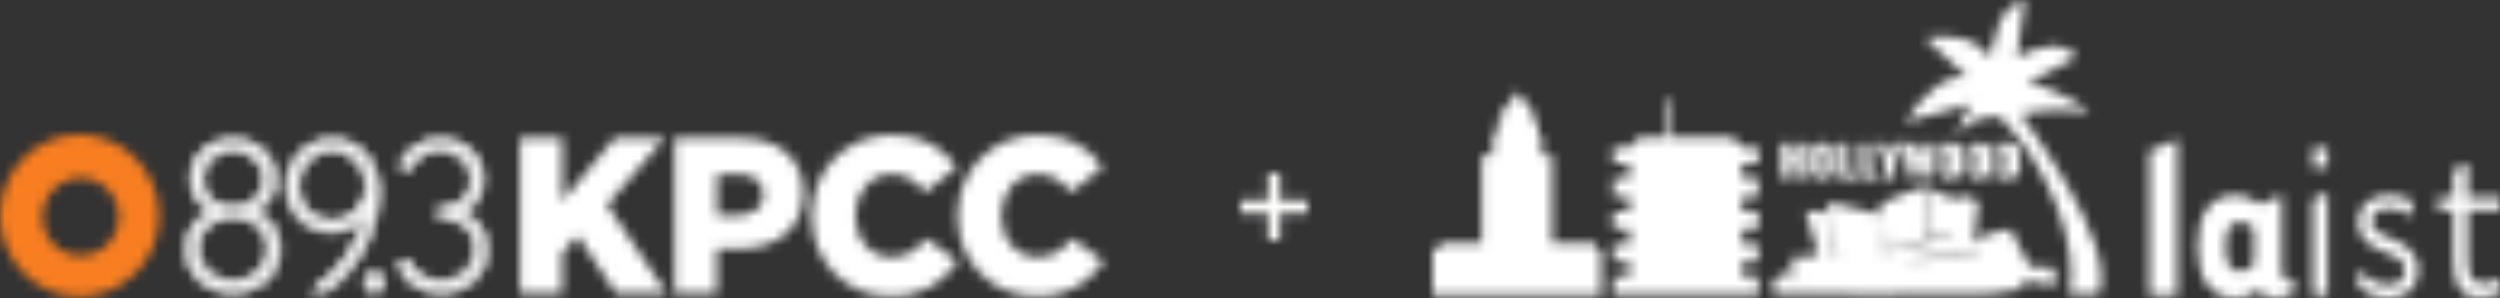 <?xml version="1.0" encoding="UTF-8"?>
<svg width="260px" height="31px" viewBox="0 0 260 31" version="1.1" xmlns="http://www.w3.org/2000/svg" xmlns:xlink="http://www.w3.org/1999/xlink">
    <rect x="0" y="0" width="260" height="31" fill="#333333" stroke="none"/>
    <!-- Generator: Sketch 51.3 (57544) - http://www.bohemiancoding.com/sketch -->
    <title>kpccLaist (3)</title>
    <desc>Created with Sketch.</desc>
    <defs>
        <polygon id="path-1" points="2.729 4.553 1.7 4.553 1.7 3.066 1.27 3.066 1.27 4.553 0.24 4.553 0.24 0.886 1.27 0.886 1.27 2.376 1.699 2.376 1.699 0.886 2.728 0.886 2.728 4.553"></polygon>
        <path d="M2.722,4.021 L2.061,4.553 L0.913,4.553 L0.233,4.021 L0.233,1.419 L0.913,0.887 L2.018,0.887 L2.721,1.419 L2.721,4.021 L2.722,4.021 Z M1.263,1.577 L1.263,3.863 L1.693,3.863 L1.693,1.577 L1.263,1.577 Z" id="path-3"></path>
        <polygon id="path-5" points="1.268 3.863 2.196 3.863 2.196 4.553 0.24 4.553 0.24 0.886 1.268 0.886"></polygon>
        <polygon id="path-7" points="1.512 3.863 2.442 3.863 2.442 4.553 0.483 4.553 0.483 0.886 1.512 0.886"></polygon>
        <polygon id="path-9" points="2.07 3.02 2.07 4.553 1.041 4.553 1.041 3.02 0.156 0.886 1.185 0.886 1.553 2.212 1.566 2.212 1.934 0.886 2.963 0.886"></polygon>
        <polygon id="path-11" points="3.624 4.553 2.883 4.553 2.664 2.984 2.565 2.984 2.346 4.553 1.604 4.553 0.842 0.886 1.815 0.886 2.133 2.733 2.146 2.733 2.402 0.886 2.825 0.886 3.081 2.733 3.093 2.733 3.413 0.886 4.385 0.886"></polygon>
        <path d="M3.041,4.021 L2.379,4.553 L1.233,4.553 L0.553,4.021 L0.553,1.419 L1.233,0.887 L2.335,0.887 L3.04,1.419 L3.04,4.021 L3.041,4.021 Z M1.581,1.577 L1.581,3.863 L2.011,3.863 L2.011,1.577 L1.581,1.577 Z" id="path-13"></path>
        <path d="M3.034,4.021 L2.372,4.553 L1.225,4.553 L0.545,4.021 L0.545,1.419 L1.225,0.887 L2.329,0.887 L3.033,1.419 L3.033,4.021 L3.034,4.021 Z M1.575,1.577 L1.575,3.863 L2.005,3.863 L2.005,1.577 L1.575,1.577 Z" id="path-15"></path>
        <path d="M3.045,4.021 L2.379,4.553 L0.558,4.553 L0.558,0.886 L2.341,0.886 L3.044,1.418 L3.044,4.021 L3.045,4.021 Z M1.587,1.577 L1.587,3.863 L2.016,3.863 L2.016,1.577 L1.587,1.577 Z" id="path-17"></path>
        <polygon id="path-19" points="0.541 16.72 0.541 1.706 3.444 0.485 3.444 16.72"></polygon>
        <path d="M9.31,0.294 L9.31,7.967 C9.31,8.936 9.537,9.139 10.013,9.139 C10.188,9.139 10.364,9.089 10.54,8.986 L10.54,10.44 C9.912,10.797 9.26,11 8.582,11 C7.83,11 7.228,10.694 6.85,10.184 C6.223,10.694 5.446,11 4.567,11 C1.908,11 0.552,9.089 0.552,5.648 C0.552,2.206 1.907,0.293 4.567,0.293 C5.521,0.293 6.349,0.65 7.001,1.262 L9.31,0.294 Z M6.401,3.837 C6.074,3.353 5.548,3.073 4.971,3.073 C3.841,3.073 3.465,3.99 3.465,5.648 C3.465,7.305 3.842,8.224 4.971,8.224 C5.548,8.224 6.074,7.942 6.401,7.458 L6.401,3.837 Z" id="path-21"></path>
        <path d="M0.544,2.367 L0.544,0.43 L2.064,0.43 L2.064,2.367 L0.544,2.367 Z M2.064,5.017 L2.064,15.72 L0.544,15.72 L0.544,5.731 L2.064,5.017 Z" id="path-23"></path>
        <path d="M0.269,8.044 C0.997,8.757 1.978,9.624 3.358,9.624 C4.288,9.624 5.092,9.267 5.092,8.094 C5.092,7.024 4.113,6.616 3.259,6.311 C1.902,5.801 0.244,5.113 0.244,3.047 C0.244,1.313 1.6,0.293 3.384,0.293 C4.414,0.293 5.243,0.547 5.872,0.904 L5.872,2.511 C5.194,2.001 4.365,1.67 3.384,1.67 C2.505,1.67 1.651,2.051 1.651,3.046 C1.651,3.939 2.429,4.32 3.259,4.628 C4.615,5.137 6.499,5.928 6.499,8.093 C6.499,9.878 5.343,11 3.358,11 C1.801,11 0.821,10.287 0.269,9.827 L0.269,8.044 Z" id="path-25"></path>
        <path d="M3.656,5.88 L3.656,10.715 C3.656,12.955 4.033,13.464 5.416,13.464 C5.818,13.464 6.447,13.26 7,13.007 L7,14.456 C6.321,14.737 5.567,14.965 5.064,14.965 C2.574,14.965 2.147,13.311 2.147,10.715 L2.147,5.88 L0.538,5.88 L0.538,4.531 L2.147,4.531 L2.147,1.682 L3.656,0.97 L3.656,4.532 L7,4.532 L7,5.881 L3.656,5.881 L3.656,5.88 Z" id="path-27"></path>
        <polygon id="path-29" points="15.867 7.023 15.867 5.323 14.185 5.323 14.185 5.239 13.136 4.261 6.671 4.261 6.671 0.322 6.177 0.322 6.177 4.261 3.509 4.261 2.474 5.266 2.474 5.323 0.765 5.323 0.765 7.023 2.474 7.023 2.474 8.567 0.765 8.567 0.765 10.457 2.474 10.457 2.474 12.002 0.765 12.002 0.765 13.831 2.474 13.831 2.474 15.379 0.765 15.379 0.765 17.213 2.474 17.213 2.474 18.759 0.765 18.759 0.765 20.65 15.867 20.65 15.867 18.759 14.185 18.759 14.185 17.213 15.867 17.213 15.867 15.379 14.185 15.379 14.185 13.831 15.867 13.831 15.867 12.002 14.185 12.002 14.185 10.457 15.867 10.457 15.867 8.567 14.185 8.567 14.185 7.023"></polygon>
        <path d="M12.198,11.932 C12.272,12.108 22.393,25.366 20.273,30.615 L17.198,30.615 C18.224,25.571 15.164,17.461 10.026,12.17 C10.026,12.17 6.772,11.799 5.652,14.194 C5.405,14.726 5.911,12.032 7.086,10.788 L0.141,12.705 C2.162,9.419 4.615,7.657 6.578,8.058 L2.181,3.935 C4.734,3.516 7.476,3.8 8.971,6.006 C9.531,3.957 9.659,0.721 12.585,0 L11.76,5.911 C14.057,4.844 16.291,4.058 18.015,5.909 L12.789,8.664 C15.777,8.918 20.262,11.986 18.973,11.682 C16.498,11.096 12.125,11.756 12.198,11.932 Z" id="path-31"></path>
        <polygon id="path-33" points="16.956 16.964 16.956 16.238 12.421 16.238 12.421 7.16 11.339 7.16 11.339 5.16 10.988 5.16 10.988 3.69 10.465 3.69 10.465 2.513 10.309 2.513 8.825 0.517 7.328 2.513 7.116 2.513 7.116 3.69 6.662 3.69 6.662 5.16 6.244 5.16 6.244 7.16 5.092 7.16 5.092 16.238 0.681 16.238 0.681 16.964 0 16.964 0 21.72 17.521 21.72 17.521 16.964"></polygon>
        <path d="M27.089,8.702 L25.08,4.82 C25.08,4.82 22.453,5.244 21.532,5.965 C20.111,7.076 21.494,5.595 21.494,5.595 L21.334,5.556 L21.767,1.919 C21.767,1.919 19.994,1.182 19.837,1.304 C19.677,1.429 19.561,1.797 19.561,1.797 C19.561,1.797 16.644,0.734 16.369,0.446 C16.093,0.16 11.559,2.204 11.559,2.204 L11.559,3.309 L6.436,2.04 L5.728,3.145 C5.728,3.145 3.718,2.778 3.755,2.898 C3.797,3.022 5.095,7.478 5.095,7.478 C5.095,7.478 2.89,7.969 2.614,7.683 C2.337,7.396 2.258,9.482 2.258,9.482 L1.076,9.522 L0.249,10.709 L0.592,11.607 C0.592,11.607 22.441,11.729 23.061,11.561 C23.848,11.351 26.102,10.995 26.339,11.033 C26.576,11.073 26.221,10.133 26.221,10.133 C26.221,10.133 28.312,10.527 29.297,10.625 C29.599,10.656 29.727,10.788 29.727,10.788 L29.727,8.866 L27.089,8.702 Z M3.25,10.457 C3.073,10.246 2.32,9.679 2.32,9.679 C2.32,9.679 2.29,9.41 2.467,9.559 C2.645,9.708 3.427,10.665 3.25,10.457 Z M11.964,3.462 L11.95,4.234 C11.982,5.344 12.141,7.048 12.141,7.048 L11.905,7.138 L11.951,4.235 C11.942,3.902 11.943,3.625 11.964,3.462 Z M6.867,7.692 C6.867,7.692 6.386,3.231 6.308,2.347 C6.308,2.347 6.961,6.762 7.097,7.674 C7.119,7.82 6.867,7.692 6.867,7.692 Z M16.27,5.87 C16.275,5.465 16.322,0.89 16.288,0.775 C16.254,0.651 16.514,0.741 16.514,0.741 L16.444,5.832 L16.429,5.839 C17.273,5.668 18.133,5.555 18.936,5.555 C19.142,5.555 19.083,5.704 19.083,5.704 C19.083,5.704 14.535,6.243 11.197,7.529 C11.196,7.528 13.633,6.427 16.27,5.87 Z M21.8,7.815 L14.091,8.154 C15.598,7.677 21.821,7.646 21.821,7.646 L21.8,7.815 Z" id="path-35"></path>
        <path d="M9.945,11.879 C9.945,14.587 7.868,16.282 5.227,16.282 C2.544,16.282 0.509,14.587 0.509,11.879 C0.509,10.25 1.245,8.709 3.323,8.004 C1.613,7.388 0.964,5.846 0.964,4.569 C0.964,2.17 2.868,0.606 5.227,0.606 C7.565,0.606 9.491,2.17 9.491,4.569 C9.491,5.824 8.906,7.322 7.088,8.004 C9.209,8.709 9.945,10.228 9.945,11.879 Z M8.538,4.591 C8.538,2.72 6.959,1.487 5.227,1.487 C3.496,1.487 1.895,2.72 1.895,4.591 C1.895,6.595 3.388,7.652 5.227,7.652 C7.067,7.652 8.538,6.595 8.538,4.591 Z M8.971,11.879 C8.971,9.633 7.305,8.444 5.227,8.444 C3.128,8.444 1.483,9.611 1.483,11.879 C1.483,13.993 3.215,15.358 5.227,15.358 C7.218,15.358 8.971,13.993 8.971,11.879 Z M20.232,5.912 C20.232,9.633 18.349,13.64 14.951,16.128 L13.739,16.128 C16.142,14.257 18.457,11.747 19.171,7.74 C18.133,9.611 16.661,9.964 15.492,9.964 C12.852,9.964 10.926,7.938 10.926,5.318 C10.926,2.72 12.917,0.606 15.536,0.606 C18.544,0.606 20.232,3.028 20.232,5.912 Z M19.215,5.274 C19.215,3.248 17.57,1.509 15.514,1.509 C13.415,1.509 11.835,3.292 11.835,5.296 C11.835,7.299 13.436,9.061 15.514,9.061 C17.678,9.061 19.215,7.366 19.215,5.274 Z M19.906,14.455 C20.426,14.455 20.815,14.851 20.815,15.358 C20.815,15.864 20.426,16.26 19.906,16.26 C19.43,16.26 19.019,15.864 19.019,15.358 C19.019,14.851 19.43,14.455 19.906,14.455 Z M31.479,11.901 C31.479,14.631 29.445,16.282 26.869,16.282 C24.9,16.282 23.277,15.446 22.541,13.508 L23.407,13.178 C23.991,14.631 25.355,15.358 26.869,15.358 C28.86,15.358 30.527,14.015 30.527,11.901 C30.527,9.545 28.839,8.532 26.718,8.466 L26.718,7.74 C28.644,7.674 30.159,6.771 30.159,4.613 C30.159,2.786 28.471,1.465 26.74,1.465 C25.355,1.465 24.078,2.236 23.515,3.513 L22.671,3.16 C23.428,1.487 24.987,0.584 26.783,0.584 C29.12,0.584 31.09,2.17 31.09,4.613 C31.09,6.331 30.224,7.542 28.666,8.092 C30.419,8.665 31.479,9.986 31.479,11.901 Z" id="path-37"></path>
        <path d="M0.071,16.508 L0.071,0.346 L4.467,0.346 L4.467,6.903 L9.928,0.346 L15.14,0.346 L9.135,7.296 L15.343,16.508 L10.064,16.508 L6.076,10.505 L4.467,12.329 L4.467,16.508 L0.071,16.508 Z M16.159,16.508 L16.159,0.346 L22.957,0.346 C26.968,0.346 29.551,2.447 29.551,6.072 C29.551,9.882 26.673,11.891 22.73,11.891 L20.555,11.891 L20.555,16.508 L16.159,16.508 Z M20.578,8.381 L22.755,8.381 C24.388,8.381 25.382,7.55 25.382,6.28 L25.382,6.234 C25.382,4.849 24.388,4.11 22.731,4.11 L20.578,4.11 L20.578,8.381 Z M38.592,16.832 C34.06,16.832 30.412,13.299 30.412,8.473 L30.412,8.427 C30.412,3.717 33.969,0.023 38.773,0.023 C42.013,0.023 44.098,1.408 45.503,3.394 L42.195,6.003 C41.288,4.849 40.246,4.11 38.728,4.11 C36.507,4.11 34.944,6.026 34.944,8.381 L34.944,8.427 C34.944,10.852 36.507,12.745 38.728,12.745 C40.382,12.745 41.356,11.96 42.308,10.782 L45.616,13.184 C44.121,15.285 42.104,16.832 38.592,16.832 Z M53.773,16.832 C49.242,16.832 45.594,13.299 45.594,8.473 L45.594,8.427 C45.594,3.717 49.151,0.023 53.955,0.023 C57.195,0.023 59.28,1.408 60.684,3.394 L57.376,6.003 C56.47,4.849 55.428,4.11 53.909,4.11 C51.689,4.11 50.125,6.026 50.125,8.381 L50.125,8.427 C50.125,10.852 51.689,12.745 53.909,12.745 C55.564,12.745 56.538,11.96 57.49,10.782 L60.798,13.184 C59.302,15.285 57.286,16.832 53.773,16.832 Z" id="path-39"></path>
        <path d="M0,8.427 C0,3.78 3.712,0 8.274,0 C12.838,0 16.548,3.78 16.548,8.427 C16.548,13.075 12.838,16.855 8.274,16.855 C3.712,16.855 0,13.075 0,8.427 Z M8.387,4.502 C6.201,4.502 4.42,6.315 4.42,8.542 C4.42,10.772 6.201,12.583 8.387,12.583 C10.576,12.583 12.355,10.772 12.355,8.542 C12.355,6.315 10.576,4.502 8.387,4.502 Z" id="path-41"></path>
        <path d="M9.735,4.587 C9.735,6.026 9.061,7.295 7.705,8.006 C9.385,8.749 10.189,10.118 10.189,11.897 C10.189,14.654 8.099,16.53 5.245,16.53 C2.364,16.53 0.301,14.667 0.301,11.897 C0.301,10.14 1.102,8.756 2.746,8.009 C1.452,7.323 0.755,6.01 0.755,4.587 C0.755,2.125 2.687,0.394 5.245,0.394 C7.789,0.394 9.735,2.131 9.735,4.587 Z M9.736,11.897 C9.736,10.135 8.883,8.855 7.036,8.241 L6.416,8.035 L7.028,7.806 C8.543,7.237 9.282,6.016 9.282,4.587 C9.282,2.4 7.551,0.855 5.245,0.855 C2.926,0.855 1.209,2.393 1.209,4.587 C1.209,6.006 1.984,7.288 3.416,7.804 L4.038,8.028 L3.412,8.24 C1.607,8.853 0.754,10.154 0.754,11.897 C0.754,14.4 2.603,16.069 5.245,16.069 C7.86,16.069 9.736,14.386 9.736,11.897 Z M8.329,4.609 C8.329,2.957 6.952,1.736 5.245,1.736 C3.533,1.736 2.139,2.961 2.139,4.609 C2.139,6.367 3.396,7.439 5.245,7.439 C7.089,7.439 8.329,6.371 8.329,4.609 Z M8.783,4.609 C8.783,6.644 7.324,7.9 5.245,7.9 C3.161,7.9 1.686,6.641 1.686,4.609 C1.686,2.69 3.296,1.274 5.245,1.274 C7.19,1.274 8.783,2.687 8.783,4.609 Z M8.762,11.897 C8.762,9.906 7.343,8.693 5.245,8.693 C3.124,8.693 1.728,9.885 1.728,11.897 C1.728,13.792 3.257,15.145 5.245,15.145 C7.219,15.145 8.762,13.785 8.762,11.897 Z M9.216,11.897 C9.216,14.056 7.456,15.606 5.245,15.606 C3.02,15.606 1.275,14.062 1.275,11.897 C1.275,9.611 2.89,8.232 5.245,8.232 C7.577,8.232 9.216,9.631 9.216,11.897 Z M13.619,15.963 C16.246,13.916 17.941,11.716 18.717,8.835 C17.86,9.812 16.781,10.212 15.51,10.212 C12.767,10.212 10.717,8.106 10.717,5.336 C10.717,2.584 12.835,0.394 15.553,0.394 C18.539,0.394 20.476,2.738 20.476,5.93 C20.476,9.859 18.451,13.88 15.101,16.333 L15.042,16.376 L13.088,16.376 L13.619,15.963 Z M14.41,15.915 L14.895,15.915 C18.091,13.545 20.022,9.688 20.022,5.93 C20.022,2.976 18.27,0.855 15.553,0.855 C13.087,0.855 11.17,2.837 11.17,5.336 C11.17,7.852 13.018,9.751 15.51,9.751 C16.986,9.751 18.144,9.171 18.991,7.644 L19.651,6.456 L19.412,7.799 C18.812,11.164 17.142,13.658 14.41,15.915 Z M19.005,5.292 C19.005,3.37 17.439,1.758 15.531,1.758 C13.611,1.758 12.079,3.381 12.079,5.314 C12.079,7.234 13.621,8.848 15.531,8.848 C17.527,8.848 19.005,7.301 19.005,5.292 Z M19.459,5.292 C19.459,7.553 17.781,9.309 15.531,9.309 C13.368,9.309 11.626,7.486 11.626,5.314 C11.626,3.13 13.357,1.297 15.531,1.297 C17.691,1.297 19.459,3.117 19.459,5.292 Z M19.924,14.242 C20.564,14.242 21.059,14.737 21.059,15.375 C21.059,16.013 20.564,16.508 19.924,16.508 C19.316,16.508 18.81,16.002 18.81,15.375 C18.81,14.748 19.316,14.242 19.924,14.242 Z M19.924,14.703 C19.564,14.703 19.263,15.004 19.263,15.375 C19.263,15.746 19.564,16.047 19.924,16.047 C20.316,16.047 20.606,15.757 20.606,15.375 C20.606,14.994 20.316,14.703 19.924,14.703 Z M31.333,4.631 C31.333,6.23 30.613,7.438 29.294,8.1 C30.844,8.799 31.722,10.14 31.722,11.919 C31.722,14.684 29.689,16.53 26.886,16.53 C24.706,16.53 23.082,15.545 22.347,13.609 L22.264,13.392 L23.55,12.901 L23.634,13.108 C24.156,14.407 25.381,15.145 26.886,15.145 C28.846,15.145 30.317,13.819 30.317,11.919 C30.317,9.879 28.964,8.784 26.728,8.715 L26.508,8.708 L26.508,7.535 L26.727,7.527 C28.753,7.458 29.949,6.485 29.949,4.631 C29.949,3.018 28.459,1.714 26.757,1.714 C25.436,1.714 24.255,2.453 23.739,3.625 L23.649,3.828 L22.383,3.3 L22.482,3.082 C23.261,1.361 24.874,0.372 26.8,0.372 C29.355,0.372 31.333,2.141 31.333,4.631 Z M23.303,13.488 L22.857,13.658 C23.556,15.261 24.968,16.069 26.886,16.069 C29.45,16.069 31.269,14.417 31.269,11.919 C31.269,10.147 30.316,8.885 28.613,8.329 L27.967,8.118 L28.608,7.892 C30.086,7.37 30.88,6.239 30.88,4.631 C30.88,2.41 29.117,0.833 26.8,0.833 C25.129,0.833 23.735,1.64 22.999,3.059 L23.421,3.235 C24.054,2.011 25.337,1.252 26.757,1.252 C28.695,1.252 30.402,2.746 30.402,4.631 C30.402,6.693 29.082,7.834 26.962,7.977 L26.962,8.264 C29.294,8.408 30.77,9.67 30.77,11.919 C30.77,14.086 29.085,15.606 26.886,15.606 C25.285,15.606 23.942,14.842 23.303,13.488 Z" id="path-43"></path>
        <polygon id="path-45" points="2.891 2.83 2.891 0 4.109 0 4.109 2.83 7 2.83 7 4.17 4.109 4.17 4.109 7 2.891 7 2.891 4.17 0 4.17 0 2.83"></polygon>
    </defs>
    <g id="Page-1" stroke="none" stroke-width="1" fill="none" fill-rule="evenodd">
        <g id="kpccLaist-(3)">
            <g id="Group-3" transform="translate(185, 14)">
                <mask id="mask-2" fill="white">
                    <use xlink:href="#path-1"></use>
                </mask>
                <g id="Clip-2"></g>
                <polygon id="Fill-1" fill="#FFFFFF" mask="url(#mask-2)" points="-4.76 9.553 7.729 9.553 7.729 -4.114 -4.76 -4.114"></polygon>
            </g>
            <g id="Group-6" transform="translate(188, 14)">
                <mask id="mask-4" fill="white">
                    <use xlink:href="#path-3"></use>
                </mask>
                <g id="Clip-5"></g>
                <polygon id="Fill-4" fill="#FFFFFF" mask="url(#mask-4)" points="-4.767 9.553 7.722 9.553 7.722 -4.113 -4.767 -4.113"></polygon>
            </g>
            <g id="Group-9" transform="translate(191, 14)">
                <mask id="mask-6" fill="white">
                    <use xlink:href="#path-5"></use>
                </mask>
                <g id="Clip-8"></g>
                <polygon id="Fill-7" fill="#FFFFFF" mask="url(#mask-6)" points="-4.76 9.553 7.196 9.553 7.196 -4.114 -4.76 -4.114"></polygon>
            </g>
            <g id="Group-12" transform="translate(193, 14)">
                <mask id="mask-8" fill="white">
                    <use xlink:href="#path-7"></use>
                </mask>
                <g id="Clip-11"></g>
                <polygon id="Fill-10" fill="#FFFFFF" mask="url(#mask-8)" points="-4.517 9.553 7.442 9.553 7.442 -4.114 -4.517 -4.114"></polygon>
            </g>
            <g id="Group-15" transform="translate(195, 14)">
                <mask id="mask-10" fill="white">
                    <use xlink:href="#path-9"></use>
                </mask>
                <g id="Clip-14"></g>
                <polygon id="Fill-13" fill="#FFFFFF" mask="url(#mask-10)" points="-4.844 9.553 7.963 9.553 7.963 -4.114 -4.844 -4.114"></polygon>
            </g>
            <g id="Group-18" transform="translate(197, 14)">
                <mask id="mask-12" fill="white">
                    <use xlink:href="#path-11"></use>
                </mask>
                <g id="Clip-17"></g>
                <polygon id="Fill-16" fill="#FFFFFF" mask="url(#mask-12)" points="-4.158 9.553 9.385 9.553 9.385 -4.114 -4.158 -4.114"></polygon>
            </g>
            <g id="Group-21" transform="translate(201, 14)">
                <mask id="mask-14" fill="white">
                    <use xlink:href="#path-13"></use>
                </mask>
                <g id="Clip-20"></g>
                <polygon id="Fill-19" fill="#FFFFFF" mask="url(#mask-14)" points="-4.447 9.553 8.041 9.553 8.041 -4.113 -4.447 -4.113"></polygon>
            </g>
            <g id="Group-24" transform="translate(204, 14)">
                <mask id="mask-16" fill="white">
                    <use xlink:href="#path-15"></use>
                </mask>
                <g id="Clip-23"></g>
                <polygon id="Fill-22" fill="#FFFFFF" mask="url(#mask-16)" points="-4.455 9.553 8.034 9.553 8.034 -4.113 -4.455 -4.113"></polygon>
            </g>
            <g id="Group-27" transform="translate(207, 14)">
                <mask id="mask-18" fill="white">
                    <use xlink:href="#path-17"></use>
                </mask>
                <g id="Clip-26"></g>
                <polygon id="Fill-25" fill="#FFFFFF" mask="url(#mask-18)" points="-4.442 9.553 8.045 9.553 8.045 -4.114 -4.442 -4.114"></polygon>
            </g>
            <g id="Group-30" transform="translate(223, 14)">
                <mask id="mask-20" fill="white">
                    <use xlink:href="#path-19"></use>
                </mask>
                <g id="Clip-29"></g>
                <polygon id="Fill-28" fill="#FFFFFF" mask="url(#mask-20)" points="-4.459 21.72 8.444 21.72 8.444 -4.515 -4.459 -4.515"></polygon>
            </g>
            <g id="Group-33" transform="translate(228, 20)">
                <mask id="mask-22" fill="white">
                    <use xlink:href="#path-21"></use>
                </mask>
                <g id="Clip-32"></g>
                <polygon id="Fill-31" fill="#FFFFFF" mask="url(#mask-22)" points="-4.448 16 15.54 16 15.54 -4.707 -4.448 -4.707"></polygon>
            </g>
            <g id="Group-36" transform="translate(240, 15)">
                <mask id="mask-24" fill="white">
                    <use xlink:href="#path-23"></use>
                </mask>
                <g id="Clip-35"></g>
                <polygon id="Fill-34" fill="#FFFFFF" mask="url(#mask-24)" points="-4.456 20.72 7.064 20.72 7.064 -4.57 -4.456 -4.57"></polygon>
            </g>
            <g id="Group-39" transform="translate(245, 20)">
                <mask id="mask-26" fill="white">
                    <use xlink:href="#path-25"></use>
                </mask>
                <g id="Clip-38"></g>
                <polygon id="Fill-37" fill="#FFFFFF" mask="url(#mask-26)" points="-4.756 16 11.499 16 11.499 -4.707 -4.756 -4.707"></polygon>
            </g>
            <g id="Group-42" transform="translate(253, 16)">
                <mask id="mask-28" fill="white">
                    <use xlink:href="#path-27"></use>
                </mask>
                <g id="Clip-41"></g>
                <polygon id="Fill-40" fill="#FFFFFF" mask="url(#mask-28)" points="-4.462 19.965 12 19.965 12 -4.03 -4.462 -4.03"></polygon>
            </g>
            <g id="Group-45" transform="translate(167, 10)">
                <mask id="mask-30" fill="white">
                    <use xlink:href="#path-29"></use>
                </mask>
                <g id="Clip-44"></g>
                <polygon id="Fill-43" fill="#FFFFFF" mask="url(#mask-30)" points="-4.235 25.65 20.867 25.65 20.867 -4.678 -4.235 -4.678"></polygon>
            </g>
            <g id="Group-48" transform="translate(198, 0)">
                <mask id="mask-32" fill="white">
                    <use xlink:href="#path-31"></use>
                </mask>
                <g id="Clip-47"></g>
                <polygon id="Fill-46" fill="#FFFFFF" mask="url(#mask-32)" points="-4.859 35.615 25.565 35.615 25.565 -5 -4.859 -5"></polygon>
            </g>
            <g id="Group-51" transform="translate(149, 9)">
                <mask id="mask-34" fill="white">
                    <use xlink:href="#path-33"></use>
                </mask>
                <g id="Clip-50"></g>
                <polygon id="Fill-49" fill="#FFFFFF" mask="url(#mask-34)" points="-5 26.72 22.521 26.72 22.521 -4.483 -5 -4.483"></polygon>
            </g>
            <g id="Group-54" transform="translate(184, 19)">
                <mask id="mask-36" fill="white">
                    <use xlink:href="#path-35"></use>
                </mask>
                <g id="Clip-53"></g>
                <polygon id="Fill-52" fill="#FFFFFF" mask="url(#mask-36)" points="-4.751 16.65 34.727 16.65 34.727 -4.581 -4.751 -4.581"></polygon>
            </g>
            <g id="Group-57" transform="translate(19, 14)">
                <mask id="mask-38" fill="white">
                    <use xlink:href="#path-37"></use>
                </mask>
                <g id="Clip-56"></g>
                <polygon id="Fill-55" fill="#FFFFFF" mask="url(#mask-38)" points="-4.491 21.282 36.479 21.282 36.479 -4.416 -4.491 -4.416"></polygon>
            </g>
            <g id="Group-60" transform="translate(54, 14)">
                <mask id="mask-40" fill="white">
                    <use xlink:href="#path-39"></use>
                </mask>
                <g id="Clip-59"></g>
                <polygon id="Fill-58" fill="#FFFFFF" mask="url(#mask-40)" points="-4.929 21.832 65.798 21.832 65.798 -4.977 -4.929 -4.977"></polygon>
            </g>
            <g id="Group-63" transform="translate(0, 14)">
                <mask id="mask-42" fill="white">
                    <use xlink:href="#path-41"></use>
                </mask>
                <g id="Clip-62"></g>
                <polygon id="Fill-61" fill="#F87E21" mask="url(#mask-42)" points="-5 21.855 21.548 21.855 21.548 -5 -5 -5"></polygon>
            </g>
            <g id="Group-66" transform="translate(19, 14)">
                <mask id="mask-44" fill="white">
                    <use xlink:href="#path-43"></use>
                </mask>
                <g id="Clip-65"></g>
                <polygon id="Fill-64" fill="#FFFFFF" mask="url(#mask-44)" points="-4.699 21.53 36.722 21.53 36.722 -4.628 -4.699 -4.628"></polygon>
            </g>
            <g id="Group-69" transform="translate(129, 18)">
                <mask id="mask-46" fill="white">
                    <use xlink:href="#path-45"></use>
                </mask>
                <g id="Clip-68"></g>
                <polygon id="Fill-67" fill="#FFFFFE" mask="url(#mask-46)" points="-5 12 12 12 12 -5 -5 -5"></polygon>
            </g>
        </g>
    </g>
</svg>